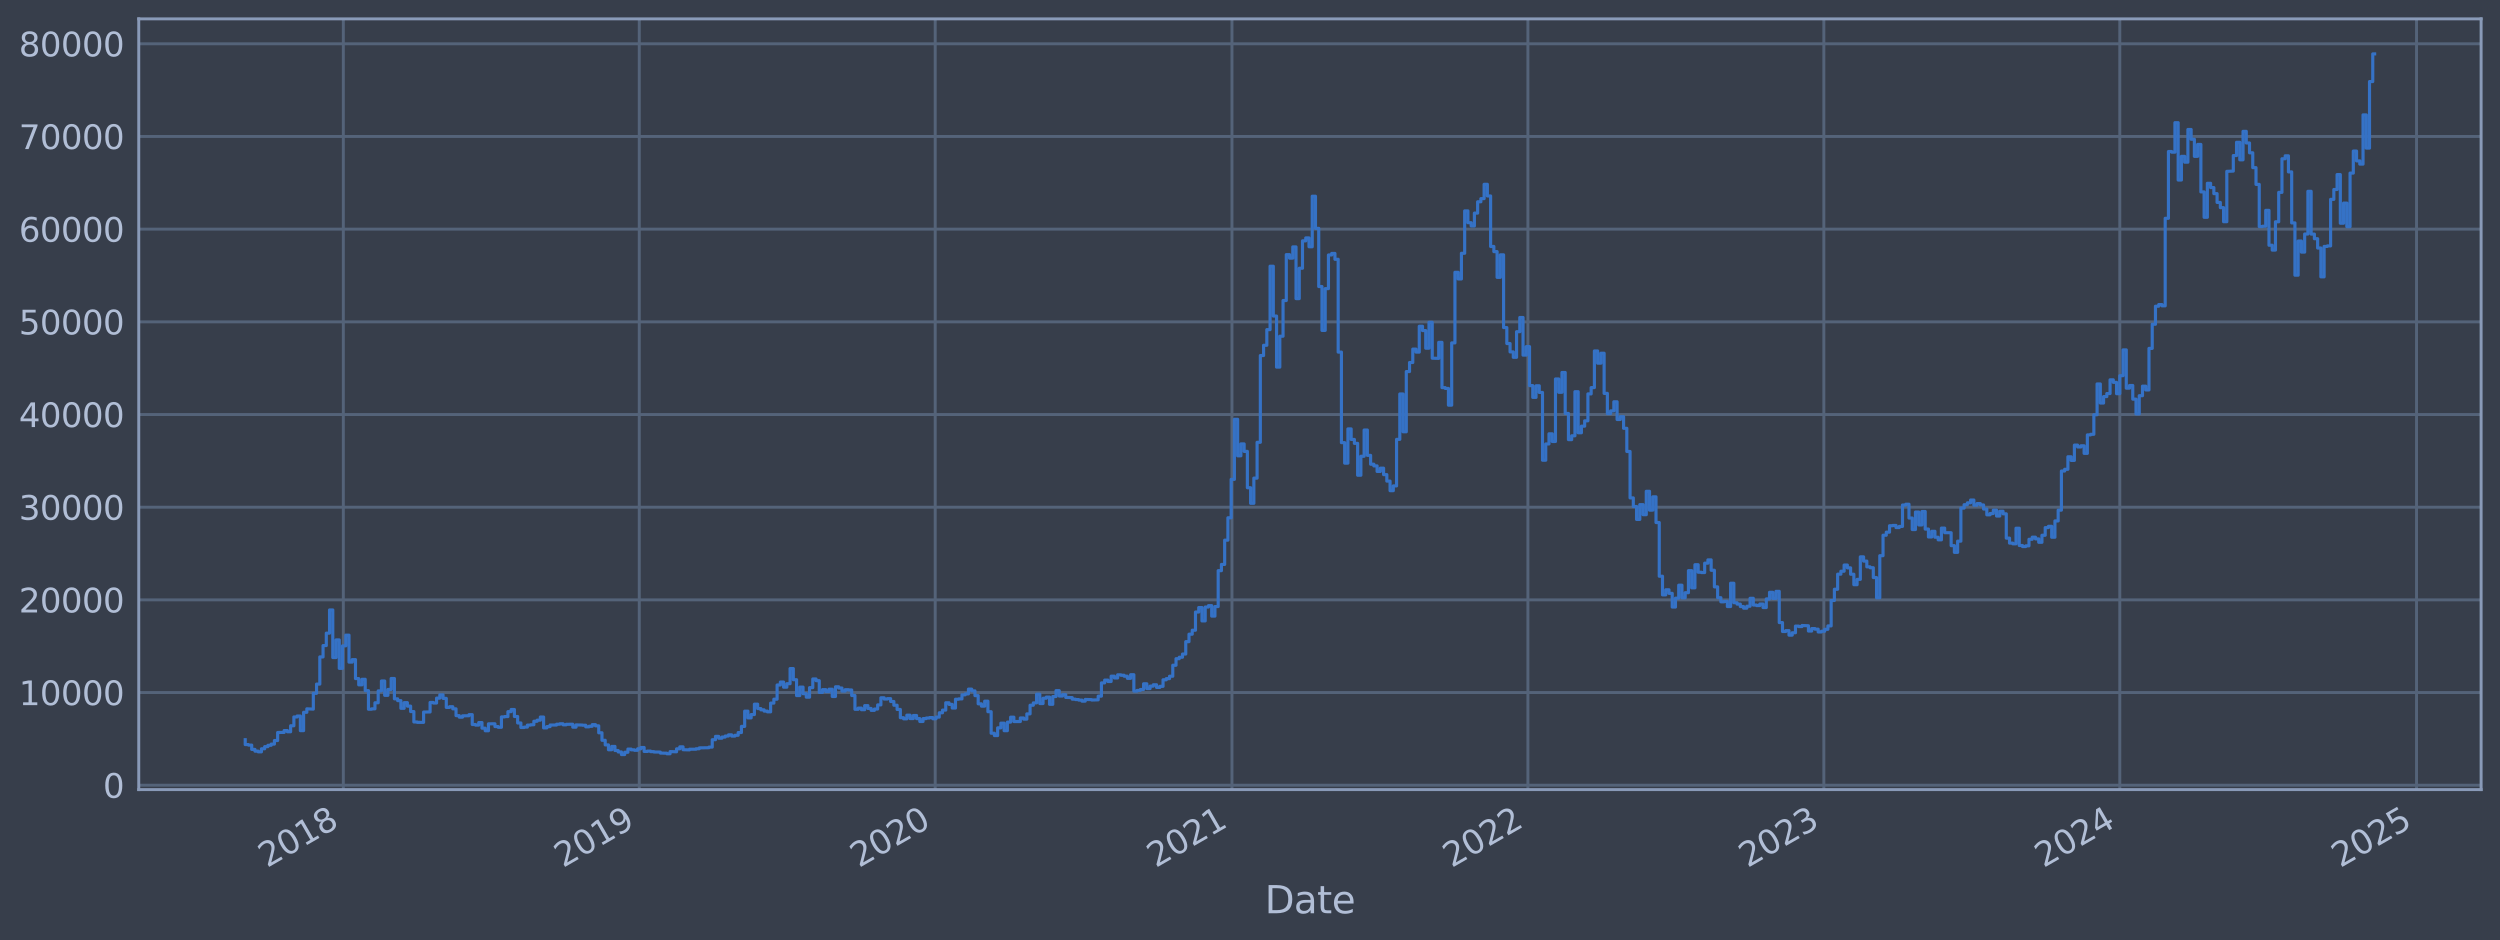 <?xml version="1.0" encoding="utf-8" standalone="no"?>
<!DOCTYPE svg PUBLIC "-//W3C//DTD SVG 1.1//EN"
  "http://www.w3.org/Graphics/SVG/1.1/DTD/svg11.dtd">
<svg xmlns:xlink="http://www.w3.org/1999/xlink" width="952.884pt" height="358.291pt" viewBox="0 0 952.884 358.291" xmlns="http://www.w3.org/2000/svg" version="1.1">
 <defs>
  <style type="text/css">*{stroke-linejoin: round; stroke-linecap: butt}</style>
 </defs>
 <g id="figure_1">
  <g id="patch_1">
   <path d="M 0 358.291 
L 952.884 358.291 
L 952.884 0 
L 0 0 
z
" style="fill: #373e4b"/>
  </g>
  <g id="axes_1">
   <g id="patch_2">
    <path d="M 52.884 300.96 
L 945.684 300.96 
L 945.684 7.2 
L 52.884 7.2 
z
" style="fill: #373e4b"/>
   </g>
   <g id="matplotlib.axis_1">
    <g id="xtick_1">
     <g id="line2d_1">
      <path d="M 130.859 300.96 
L 130.859 7.2 
" clip-path="url(#p61973124b4)" style="fill: none; stroke: #546379; stroke-width: 1.12; stroke-linecap: square"/>
     </g>
     <g id="line2d_2"/>
     <g id="text_1">
      <!-- 2018 -->
      <g style="fill: #b1bed6" transform="translate(101.778 330.885) rotate(-30) scale(0.126 -0.126)">
       <defs>
        <path id="DejaVuSans-32" d="M 1228 531 
L 3431 531 
L 3431 0 
L 469 0 
L 469 531 
Q 828 903 1448 1529 
Q 2069 2156 2228 2338 
Q 2531 2678 2651 2914 
Q 2772 3150 2772 3378 
Q 2772 3750 2511 3984 
Q 2250 4219 1831 4219 
Q 1534 4219 1204 4116 
Q 875 4013 500 3803 
L 500 4441 
Q 881 4594 1212 4672 
Q 1544 4750 1819 4750 
Q 2544 4750 2975 4387 
Q 3406 4025 3406 3419 
Q 3406 3131 3298 2873 
Q 3191 2616 2906 2266 
Q 2828 2175 2409 1742 
Q 1991 1309 1228 531 
z
" transform="scale(0.016)"/>
        <path id="DejaVuSans-30" d="M 2034 4250 
Q 1547 4250 1301 3770 
Q 1056 3291 1056 2328 
Q 1056 1369 1301 889 
Q 1547 409 2034 409 
Q 2525 409 2770 889 
Q 3016 1369 3016 2328 
Q 3016 3291 2770 3770 
Q 2525 4250 2034 4250 
z
M 2034 4750 
Q 2819 4750 3233 4129 
Q 3647 3509 3647 2328 
Q 3647 1150 3233 529 
Q 2819 -91 2034 -91 
Q 1250 -91 836 529 
Q 422 1150 422 2328 
Q 422 3509 836 4129 
Q 1250 4750 2034 4750 
z
" transform="scale(0.016)"/>
        <path id="DejaVuSans-31" d="M 794 531 
L 1825 531 
L 1825 4091 
L 703 3866 
L 703 4441 
L 1819 4666 
L 2450 4666 
L 2450 531 
L 3481 531 
L 3481 0 
L 794 0 
L 794 531 
z
" transform="scale(0.016)"/>
        <path id="DejaVuSans-38" d="M 2034 2216 
Q 1584 2216 1326 1975 
Q 1069 1734 1069 1313 
Q 1069 891 1326 650 
Q 1584 409 2034 409 
Q 2484 409 2743 651 
Q 3003 894 3003 1313 
Q 3003 1734 2745 1975 
Q 2488 2216 2034 2216 
z
M 1403 2484 
Q 997 2584 770 2862 
Q 544 3141 544 3541 
Q 544 4100 942 4425 
Q 1341 4750 2034 4750 
Q 2731 4750 3128 4425 
Q 3525 4100 3525 3541 
Q 3525 3141 3298 2862 
Q 3072 2584 2669 2484 
Q 3125 2378 3379 2068 
Q 3634 1759 3634 1313 
Q 3634 634 3220 271 
Q 2806 -91 2034 -91 
Q 1263 -91 848 271 
Q 434 634 434 1313 
Q 434 1759 690 2068 
Q 947 2378 1403 2484 
z
M 1172 3481 
Q 1172 3119 1398 2916 
Q 1625 2713 2034 2713 
Q 2441 2713 2670 2916 
Q 2900 3119 2900 3481 
Q 2900 3844 2670 4047 
Q 2441 4250 2034 4250 
Q 1625 4250 1398 4047 
Q 1172 3844 1172 3481 
z
" transform="scale(0.016)"/>
       </defs>
       <use xlink:href="#DejaVuSans-32"/>
       <use xlink:href="#DejaVuSans-30" x="63.623"/>
       <use xlink:href="#DejaVuSans-31" x="127.246"/>
       <use xlink:href="#DejaVuSans-38" x="190.869"/>
      </g>
     </g>
    </g>
    <g id="xtick_2">
     <g id="line2d_3">
      <path d="M 243.659 300.96 
L 243.659 7.2 
" clip-path="url(#p61973124b4)" style="fill: none; stroke: #546379; stroke-width: 1.12; stroke-linecap: square"/>
     </g>
     <g id="line2d_4"/>
     <g id="text_2">
      <!-- 2019 -->
      <g style="fill: #b1bed6" transform="translate(214.578 330.885) rotate(-30) scale(0.126 -0.126)">
       <defs>
        <path id="DejaVuSans-39" d="M 703 97 
L 703 672 
Q 941 559 1184 500 
Q 1428 441 1663 441 
Q 2288 441 2617 861 
Q 2947 1281 2994 2138 
Q 2813 1869 2534 1725 
Q 2256 1581 1919 1581 
Q 1219 1581 811 2004 
Q 403 2428 403 3163 
Q 403 3881 828 4315 
Q 1253 4750 1959 4750 
Q 2769 4750 3195 4129 
Q 3622 3509 3622 2328 
Q 3622 1225 3098 567 
Q 2575 -91 1691 -91 
Q 1453 -91 1209 -44 
Q 966 3 703 97 
z
M 1959 2075 
Q 2384 2075 2632 2365 
Q 2881 2656 2881 3163 
Q 2881 3666 2632 3958 
Q 2384 4250 1959 4250 
Q 1534 4250 1286 3958 
Q 1038 3666 1038 3163 
Q 1038 2656 1286 2365 
Q 1534 2075 1959 2075 
z
" transform="scale(0.016)"/>
       </defs>
       <use xlink:href="#DejaVuSans-32"/>
       <use xlink:href="#DejaVuSans-30" x="63.623"/>
       <use xlink:href="#DejaVuSans-31" x="127.246"/>
       <use xlink:href="#DejaVuSans-39" x="190.869"/>
      </g>
     </g>
    </g>
    <g id="xtick_3">
     <g id="line2d_5">
      <path d="M 356.458 300.96 
L 356.458 7.2 
" clip-path="url(#p61973124b4)" style="fill: none; stroke: #546379; stroke-width: 1.12; stroke-linecap: square"/>
     </g>
     <g id="line2d_6"/>
     <g id="text_3">
      <!-- 2020 -->
      <g style="fill: #b1bed6" transform="translate(327.377 330.885) rotate(-30) scale(0.126 -0.126)">
       <use xlink:href="#DejaVuSans-32"/>
       <use xlink:href="#DejaVuSans-30" x="63.623"/>
       <use xlink:href="#DejaVuSans-32" x="127.246"/>
       <use xlink:href="#DejaVuSans-30" x="190.869"/>
      </g>
     </g>
    </g>
    <g id="xtick_4">
     <g id="line2d_7">
      <path d="M 469.567 300.96 
L 469.567 7.2 
" clip-path="url(#p61973124b4)" style="fill: none; stroke: #546379; stroke-width: 1.12; stroke-linecap: square"/>
     </g>
     <g id="line2d_8"/>
     <g id="text_4">
      <!-- 2021 -->
      <g style="fill: #b1bed6" transform="translate(440.486 330.885) rotate(-30) scale(0.126 -0.126)">
       <use xlink:href="#DejaVuSans-32"/>
       <use xlink:href="#DejaVuSans-30" x="63.623"/>
       <use xlink:href="#DejaVuSans-32" x="127.246"/>
       <use xlink:href="#DejaVuSans-31" x="190.869"/>
      </g>
     </g>
    </g>
    <g id="xtick_5">
     <g id="line2d_9">
      <path d="M 582.366 300.96 
L 582.366 7.2 
" clip-path="url(#p61973124b4)" style="fill: none; stroke: #546379; stroke-width: 1.12; stroke-linecap: square"/>
     </g>
     <g id="line2d_10"/>
     <g id="text_5">
      <!-- 2022 -->
      <g style="fill: #b1bed6" transform="translate(553.285 330.885) rotate(-30) scale(0.126 -0.126)">
       <use xlink:href="#DejaVuSans-32"/>
       <use xlink:href="#DejaVuSans-30" x="63.623"/>
       <use xlink:href="#DejaVuSans-32" x="127.246"/>
       <use xlink:href="#DejaVuSans-32" x="190.869"/>
      </g>
     </g>
    </g>
    <g id="xtick_6">
     <g id="line2d_11">
      <path d="M 695.166 300.96 
L 695.166 7.2 
" clip-path="url(#p61973124b4)" style="fill: none; stroke: #546379; stroke-width: 1.12; stroke-linecap: square"/>
     </g>
     <g id="line2d_12"/>
     <g id="text_6">
      <!-- 2023 -->
      <g style="fill: #b1bed6" transform="translate(666.085 330.885) rotate(-30) scale(0.126 -0.126)">
       <defs>
        <path id="DejaVuSans-33" d="M 2597 2516 
Q 3050 2419 3304 2112 
Q 3559 1806 3559 1356 
Q 3559 666 3084 287 
Q 2609 -91 1734 -91 
Q 1441 -91 1130 -33 
Q 819 25 488 141 
L 488 750 
Q 750 597 1062 519 
Q 1375 441 1716 441 
Q 2309 441 2620 675 
Q 2931 909 2931 1356 
Q 2931 1769 2642 2001 
Q 2353 2234 1838 2234 
L 1294 2234 
L 1294 2753 
L 1863 2753 
Q 2328 2753 2575 2939 
Q 2822 3125 2822 3475 
Q 2822 3834 2567 4026 
Q 2313 4219 1838 4219 
Q 1578 4219 1281 4162 
Q 984 4106 628 3988 
L 628 4550 
Q 988 4650 1302 4700 
Q 1616 4750 1894 4750 
Q 2613 4750 3031 4423 
Q 3450 4097 3450 3541 
Q 3450 3153 3228 2886 
Q 3006 2619 2597 2516 
z
" transform="scale(0.016)"/>
       </defs>
       <use xlink:href="#DejaVuSans-32"/>
       <use xlink:href="#DejaVuSans-30" x="63.623"/>
       <use xlink:href="#DejaVuSans-32" x="127.246"/>
       <use xlink:href="#DejaVuSans-33" x="190.869"/>
      </g>
     </g>
    </g>
    <g id="xtick_7">
     <g id="line2d_13">
      <path d="M 807.965 300.96 
L 807.965 7.2 
" clip-path="url(#p61973124b4)" style="fill: none; stroke: #546379; stroke-width: 1.12; stroke-linecap: square"/>
     </g>
     <g id="line2d_14"/>
     <g id="text_7">
      <!-- 2024 -->
      <g style="fill: #b1bed6" transform="translate(778.884 330.885) rotate(-30) scale(0.126 -0.126)">
       <defs>
        <path id="DejaVuSans-34" d="M 2419 4116 
L 825 1625 
L 2419 1625 
L 2419 4116 
z
M 2253 4666 
L 3047 4666 
L 3047 1625 
L 3713 1625 
L 3713 1100 
L 3047 1100 
L 3047 0 
L 2419 0 
L 2419 1100 
L 313 1100 
L 313 1709 
L 2253 4666 
z
" transform="scale(0.016)"/>
       </defs>
       <use xlink:href="#DejaVuSans-32"/>
       <use xlink:href="#DejaVuSans-30" x="63.623"/>
       <use xlink:href="#DejaVuSans-32" x="127.246"/>
       <use xlink:href="#DejaVuSans-34" x="190.869"/>
      </g>
     </g>
    </g>
    <g id="xtick_8">
     <g id="line2d_15">
      <path d="M 921.074 300.96 
L 921.074 7.2 
" clip-path="url(#p61973124b4)" style="fill: none; stroke: #546379; stroke-width: 1.12; stroke-linecap: square"/>
     </g>
     <g id="line2d_16"/>
     <g id="text_8">
      <!-- 2025 -->
      <g style="fill: #b1bed6" transform="translate(891.993 330.885) rotate(-30) scale(0.126 -0.126)">
       <defs>
        <path id="DejaVuSans-35" d="M 691 4666 
L 3169 4666 
L 3169 4134 
L 1269 4134 
L 1269 2991 
Q 1406 3038 1543 3061 
Q 1681 3084 1819 3084 
Q 2600 3084 3056 2656 
Q 3513 2228 3513 1497 
Q 3513 744 3044 326 
Q 2575 -91 1722 -91 
Q 1428 -91 1123 -41 
Q 819 9 494 109 
L 494 744 
Q 775 591 1075 516 
Q 1375 441 1709 441 
Q 2250 441 2565 725 
Q 2881 1009 2881 1497 
Q 2881 1984 2565 2268 
Q 2250 2553 1709 2553 
Q 1456 2553 1204 2497 
Q 953 2441 691 2322 
L 691 4666 
z
" transform="scale(0.016)"/>
       </defs>
       <use xlink:href="#DejaVuSans-32"/>
       <use xlink:href="#DejaVuSans-30" x="63.623"/>
       <use xlink:href="#DejaVuSans-32" x="127.246"/>
       <use xlink:href="#DejaVuSans-35" x="190.869"/>
      </g>
     </g>
    </g>
    <g id="text_9">
     <!-- Date -->
     <g style="fill: #b1bed6" transform="translate(482.075 348.096) scale(0.144 -0.144)">
      <defs>
       <path id="DejaVuSans-44" d="M 1259 4147 
L 1259 519 
L 2022 519 
Q 2988 519 3436 956 
Q 3884 1394 3884 2338 
Q 3884 3275 3436 3711 
Q 2988 4147 2022 4147 
L 1259 4147 
z
M 628 4666 
L 1925 4666 
Q 3281 4666 3915 4102 
Q 4550 3538 4550 2338 
Q 4550 1131 3912 565 
Q 3275 0 1925 0 
L 628 0 
L 628 4666 
z
" transform="scale(0.016)"/>
       <path id="DejaVuSans-61" d="M 2194 1759 
Q 1497 1759 1228 1600 
Q 959 1441 959 1056 
Q 959 750 1161 570 
Q 1363 391 1709 391 
Q 2188 391 2477 730 
Q 2766 1069 2766 1631 
L 2766 1759 
L 2194 1759 
z
M 3341 1997 
L 3341 0 
L 2766 0 
L 2766 531 
Q 2569 213 2275 61 
Q 1981 -91 1556 -91 
Q 1019 -91 701 211 
Q 384 513 384 1019 
Q 384 1609 779 1909 
Q 1175 2209 1959 2209 
L 2766 2209 
L 2766 2266 
Q 2766 2663 2505 2880 
Q 2244 3097 1772 3097 
Q 1472 3097 1187 3025 
Q 903 2953 641 2809 
L 641 3341 
Q 956 3463 1253 3523 
Q 1550 3584 1831 3584 
Q 2591 3584 2966 3190 
Q 3341 2797 3341 1997 
z
" transform="scale(0.016)"/>
       <path id="DejaVuSans-74" d="M 1172 4494 
L 1172 3500 
L 2356 3500 
L 2356 3053 
L 1172 3053 
L 1172 1153 
Q 1172 725 1289 603 
Q 1406 481 1766 481 
L 2356 481 
L 2356 0 
L 1766 0 
Q 1100 0 847 248 
Q 594 497 594 1153 
L 594 3053 
L 172 3053 
L 172 3500 
L 594 3500 
L 594 4494 
L 1172 4494 
z
" transform="scale(0.016)"/>
       <path id="DejaVuSans-65" d="M 3597 1894 
L 3597 1613 
L 953 1613 
Q 991 1019 1311 708 
Q 1631 397 2203 397 
Q 2534 397 2845 478 
Q 3156 559 3463 722 
L 3463 178 
Q 3153 47 2828 -22 
Q 2503 -91 2169 -91 
Q 1331 -91 842 396 
Q 353 884 353 1716 
Q 353 2575 817 3079 
Q 1281 3584 2069 3584 
Q 2775 3584 3186 3129 
Q 3597 2675 3597 1894 
z
M 3022 2063 
Q 3016 2534 2758 2815 
Q 2500 3097 2075 3097 
Q 1594 3097 1305 2825 
Q 1016 2553 972 2059 
L 3022 2063 
z
" transform="scale(0.016)"/>
      </defs>
      <use xlink:href="#DejaVuSans-44"/>
      <use xlink:href="#DejaVuSans-61" x="77.002"/>
      <use xlink:href="#DejaVuSans-74" x="138.281"/>
      <use xlink:href="#DejaVuSans-65" x="177.49"/>
     </g>
    </g>
   </g>
   <g id="matplotlib.axis_2">
    <g id="ytick_1">
     <g id="line2d_17">
      <path d="M 52.884 299.293 
L 945.684 299.293 
" clip-path="url(#p61973124b4)" style="fill: none; stroke: #546379; stroke-width: 1.12; stroke-linecap: square"/>
     </g>
     <g id="line2d_18"/>
     <g id="text_10">
      <!-- 0 -->
      <g style="fill: #b1bed6" transform="translate(39.267 304.08) scale(0.126 -0.126)">
       <use xlink:href="#DejaVuSans-30"/>
      </g>
     </g>
    </g>
    <g id="ytick_2">
     <g id="line2d_19">
      <path d="M 52.884 263.969 
L 945.684 263.969 
" clip-path="url(#p61973124b4)" style="fill: none; stroke: #546379; stroke-width: 1.12; stroke-linecap: square"/>
     </g>
     <g id="line2d_20"/>
     <g id="text_11">
      <!-- 10000 -->
      <g style="fill: #b1bed6" transform="translate(7.2 268.756) scale(0.126 -0.126)">
       <use xlink:href="#DejaVuSans-31"/>
       <use xlink:href="#DejaVuSans-30" x="63.623"/>
       <use xlink:href="#DejaVuSans-30" x="127.246"/>
       <use xlink:href="#DejaVuSans-30" x="190.869"/>
       <use xlink:href="#DejaVuSans-30" x="254.492"/>
      </g>
     </g>
    </g>
    <g id="ytick_3">
     <g id="line2d_21">
      <path d="M 52.884 228.644 
L 945.684 228.644 
" clip-path="url(#p61973124b4)" style="fill: none; stroke: #546379; stroke-width: 1.12; stroke-linecap: square"/>
     </g>
     <g id="line2d_22"/>
     <g id="text_12">
      <!-- 20000 -->
      <g style="fill: #b1bed6" transform="translate(7.2 233.431) scale(0.126 -0.126)">
       <use xlink:href="#DejaVuSans-32"/>
       <use xlink:href="#DejaVuSans-30" x="63.623"/>
       <use xlink:href="#DejaVuSans-30" x="127.246"/>
       <use xlink:href="#DejaVuSans-30" x="190.869"/>
       <use xlink:href="#DejaVuSans-30" x="254.492"/>
      </g>
     </g>
    </g>
    <g id="ytick_4">
     <g id="line2d_23">
      <path d="M 52.884 193.32 
L 945.684 193.32 
" clip-path="url(#p61973124b4)" style="fill: none; stroke: #546379; stroke-width: 1.12; stroke-linecap: square"/>
     </g>
     <g id="line2d_24"/>
     <g id="text_13">
      <!-- 30000 -->
      <g style="fill: #b1bed6" transform="translate(7.2 198.107) scale(0.126 -0.126)">
       <use xlink:href="#DejaVuSans-33"/>
       <use xlink:href="#DejaVuSans-30" x="63.623"/>
       <use xlink:href="#DejaVuSans-30" x="127.246"/>
       <use xlink:href="#DejaVuSans-30" x="190.869"/>
       <use xlink:href="#DejaVuSans-30" x="254.492"/>
      </g>
     </g>
    </g>
    <g id="ytick_5">
     <g id="line2d_25">
      <path d="M 52.884 157.995 
L 945.684 157.995 
" clip-path="url(#p61973124b4)" style="fill: none; stroke: #546379; stroke-width: 1.12; stroke-linecap: square"/>
     </g>
     <g id="line2d_26"/>
     <g id="text_14">
      <!-- 40000 -->
      <g style="fill: #b1bed6" transform="translate(7.2 162.782) scale(0.126 -0.126)">
       <use xlink:href="#DejaVuSans-34"/>
       <use xlink:href="#DejaVuSans-30" x="63.623"/>
       <use xlink:href="#DejaVuSans-30" x="127.246"/>
       <use xlink:href="#DejaVuSans-30" x="190.869"/>
       <use xlink:href="#DejaVuSans-30" x="254.492"/>
      </g>
     </g>
    </g>
    <g id="ytick_6">
     <g id="line2d_27">
      <path d="M 52.884 122.671 
L 945.684 122.671 
" clip-path="url(#p61973124b4)" style="fill: none; stroke: #546379; stroke-width: 1.12; stroke-linecap: square"/>
     </g>
     <g id="line2d_28"/>
     <g id="text_15">
      <!-- 50000 -->
      <g style="fill: #b1bed6" transform="translate(7.2 127.458) scale(0.126 -0.126)">
       <use xlink:href="#DejaVuSans-35"/>
       <use xlink:href="#DejaVuSans-30" x="63.623"/>
       <use xlink:href="#DejaVuSans-30" x="127.246"/>
       <use xlink:href="#DejaVuSans-30" x="190.869"/>
       <use xlink:href="#DejaVuSans-30" x="254.492"/>
      </g>
     </g>
    </g>
    <g id="ytick_7">
     <g id="line2d_29">
      <path d="M 52.884 87.346 
L 945.684 87.346 
" clip-path="url(#p61973124b4)" style="fill: none; stroke: #546379; stroke-width: 1.12; stroke-linecap: square"/>
     </g>
     <g id="line2d_30"/>
     <g id="text_16">
      <!-- 60000 -->
      <g style="fill: #b1bed6" transform="translate(7.2 92.133) scale(0.126 -0.126)">
       <defs>
        <path id="DejaVuSans-36" d="M 2113 2584 
Q 1688 2584 1439 2293 
Q 1191 2003 1191 1497 
Q 1191 994 1439 701 
Q 1688 409 2113 409 
Q 2538 409 2786 701 
Q 3034 994 3034 1497 
Q 3034 2003 2786 2293 
Q 2538 2584 2113 2584 
z
M 3366 4563 
L 3366 3988 
Q 3128 4100 2886 4159 
Q 2644 4219 2406 4219 
Q 1781 4219 1451 3797 
Q 1122 3375 1075 2522 
Q 1259 2794 1537 2939 
Q 1816 3084 2150 3084 
Q 2853 3084 3261 2657 
Q 3669 2231 3669 1497 
Q 3669 778 3244 343 
Q 2819 -91 2113 -91 
Q 1303 -91 875 529 
Q 447 1150 447 2328 
Q 447 3434 972 4092 
Q 1497 4750 2381 4750 
Q 2619 4750 2861 4703 
Q 3103 4656 3366 4563 
z
" transform="scale(0.016)"/>
       </defs>
       <use xlink:href="#DejaVuSans-36"/>
       <use xlink:href="#DejaVuSans-30" x="63.623"/>
       <use xlink:href="#DejaVuSans-30" x="127.246"/>
       <use xlink:href="#DejaVuSans-30" x="190.869"/>
       <use xlink:href="#DejaVuSans-30" x="254.492"/>
      </g>
     </g>
    </g>
    <g id="ytick_8">
     <g id="line2d_31">
      <path d="M 52.884 52.022 
L 945.684 52.022 
" clip-path="url(#p61973124b4)" style="fill: none; stroke: #546379; stroke-width: 1.12; stroke-linecap: square"/>
     </g>
     <g id="line2d_32"/>
     <g id="text_17">
      <!-- 70000 -->
      <g style="fill: #b1bed6" transform="translate(7.2 56.809) scale(0.126 -0.126)">
       <defs>
        <path id="DejaVuSans-37" d="M 525 4666 
L 3525 4666 
L 3525 4397 
L 1831 0 
L 1172 0 
L 2766 4134 
L 525 4134 
L 525 4666 
z
" transform="scale(0.016)"/>
       </defs>
       <use xlink:href="#DejaVuSans-37"/>
       <use xlink:href="#DejaVuSans-30" x="63.623"/>
       <use xlink:href="#DejaVuSans-30" x="127.246"/>
       <use xlink:href="#DejaVuSans-30" x="190.869"/>
       <use xlink:href="#DejaVuSans-30" x="254.492"/>
      </g>
     </g>
    </g>
    <g id="ytick_9">
     <g id="line2d_33">
      <path d="M 52.884 16.697 
L 945.684 16.697 
" clip-path="url(#p61973124b4)" style="fill: none; stroke: #546379; stroke-width: 1.12; stroke-linecap: square"/>
     </g>
     <g id="line2d_34"/>
     <g id="text_18">
      <!-- 80000 -->
      <g style="fill: #b1bed6" transform="translate(7.2 21.484) scale(0.126 -0.126)">
       <use xlink:href="#DejaVuSans-38"/>
       <use xlink:href="#DejaVuSans-30" x="63.623"/>
       <use xlink:href="#DejaVuSans-30" x="127.246"/>
       <use xlink:href="#DejaVuSans-30" x="190.869"/>
       <use xlink:href="#DejaVuSans-30" x="254.492"/>
      </g>
     </g>
    </g>
   </g>
   <g id="line2d_35">
    <path d="M 93.466 281.954 
L 93.466 283.803 
L 94.702 283.803 
L 94.702 283.994 
L 95.938 283.994 
L 95.938 285.639 
L 97.174 285.639 
L 97.174 286.299 
L 98.41 286.299 
L 98.41 286.573 
L 99.646 286.573 
L 99.646 285.403 
L 100.883 285.403 
L 100.883 284.583 
L 102.119 284.583 
L 102.119 284.074 
L 103.355 284.074 
L 103.355 283.611 
L 104.591 283.611 
L 104.591 282.259 
L 105.827 282.259 
L 105.827 279.187 
L 108.299 279.168 
L 108.299 278.449 
L 109.536 278.449 
L 109.536 278.911 
L 110.772 278.911 
L 110.772 276.629 
L 112.008 276.629 
L 112.008 273.273 
L 113.244 273.273 
L 113.244 272.911 
L 114.48 272.911 
L 114.48 278.487 
L 115.716 278.487 
L 115.716 271.497 
L 116.953 271.497 
L 116.953 270.176 
L 119.425 270.282 
L 119.425 264.255 
L 120.661 264.255 
L 120.661 260.744 
L 121.897 260.744 
L 121.897 250.39 
L 123.133 250.39 
L 123.133 246.063 
L 124.37 246.063 
L 124.37 241.332 
L 125.606 241.332 
L 125.606 232.488 
L 126.842 232.488 
L 126.842 250.628 
L 128.078 250.628 
L 128.078 243.911 
L 129.314 243.911 
L 129.314 254.74 
L 130.55 254.74 
L 130.55 246.168 
L 131.786 246.168 
L 131.786 242.092 
L 133.023 242.092 
L 133.023 252.362 
L 134.259 252.362 
L 134.259 251.414 
L 135.495 251.414 
L 135.495 258.647 
L 136.731 258.647 
L 136.731 261.031 
L 137.967 261.031 
L 137.967 258.912 
L 139.203 258.912 
L 139.203 263.248 
L 140.44 263.248 
L 140.44 270.32 
L 141.676 270.32 
L 141.676 270.168 
L 142.912 270.168 
L 142.912 267.869 
L 144.148 267.869 
L 144.148 263.338 
L 145.384 263.338 
L 145.384 259.567 
L 146.62 259.567 
L 146.62 265.029 
L 147.857 265.029 
L 147.857 262.795 
L 149.093 262.795 
L 149.093 258.61 
L 150.329 258.61 
L 150.329 266.355 
L 151.565 266.355 
L 151.565 267.042 
L 152.801 267.042 
L 152.801 269.981 
L 154.037 269.981 
L 154.037 267.819 
L 155.273 267.819 
L 155.273 269.148 
L 156.51 269.148 
L 156.51 271.208 
L 157.746 271.208 
L 157.746 275.175 
L 158.982 275.175 
L 158.982 275.319 
L 161.454 275.327 
L 161.454 271.403 
L 163.927 271.361 
L 163.927 267.746 
L 165.163 267.746 
L 165.163 267.96 
L 166.399 267.96 
L 166.399 266.094 
L 167.635 266.094 
L 167.635 264.84 
L 168.871 264.84 
L 168.871 266.197 
L 170.107 266.197 
L 170.107 269.632 
L 171.344 269.632 
L 171.344 269.369 
L 172.58 269.369 
L 172.58 270.178 
L 173.816 270.178 
L 173.816 272.758 
L 175.052 272.758 
L 175.052 273.349 
L 176.288 273.349 
L 176.288 272.836 
L 178.76 272.816 
L 178.76 272.392 
L 179.997 272.392 
L 179.997 276.145 
L 181.233 276.145 
L 181.233 276.372 
L 182.469 276.372 
L 182.469 275.411 
L 183.705 275.411 
L 183.705 277.544 
L 184.941 277.544 
L 184.941 278.529 
L 186.177 278.529 
L 186.177 275.885 
L 188.65 275.878 
L 188.65 276.935 
L 189.886 276.935 
L 189.886 277.219 
L 191.122 277.219 
L 191.122 273.255 
L 192.358 273.255 
L 192.358 273.129 
L 193.594 273.129 
L 193.594 271.246 
L 194.831 271.246 
L 194.831 270.428 
L 196.067 270.428 
L 196.067 273.101 
L 197.303 273.101 
L 197.303 275.561 
L 198.539 275.561 
L 198.539 277.293 
L 199.775 277.293 
L 199.775 277.142 
L 201.011 277.142 
L 201.011 276.379 
L 202.248 276.379 
L 202.248 276.24 
L 203.484 276.24 
L 203.484 274.915 
L 204.72 274.915 
L 204.72 274.5 
L 205.956 274.5 
L 205.956 273.297 
L 207.192 273.297 
L 207.192 277.448 
L 208.428 277.448 
L 208.428 276.947 
L 209.664 276.947 
L 209.664 276.341 
L 212.137 276.346 
L 212.137 276.037 
L 213.373 276.037 
L 213.373 275.878 
L 214.609 275.878 
L 214.609 276.257 
L 215.845 276.257 
L 215.845 276.072 
L 218.318 276.046 
L 218.318 277.162 
L 219.554 277.162 
L 219.554 276.298 
L 222.026 276.354 
L 222.026 276.43 
L 223.262 276.43 
L 223.262 277.033 
L 224.498 277.033 
L 224.498 276.822 
L 225.735 276.822 
L 225.735 276.202 
L 226.971 276.202 
L 226.971 276.655 
L 228.207 276.655 
L 228.207 279.304 
L 229.443 279.304 
L 229.443 282.165 
L 230.679 282.165 
L 230.679 283.916 
L 231.915 283.916 
L 231.915 285.769 
L 233.151 285.769 
L 233.151 284.499 
L 234.388 284.499 
L 234.388 286.064 
L 235.624 286.064 
L 235.624 286.617 
L 236.86 286.617 
L 236.86 287.607 
L 238.096 287.607 
L 238.096 286.73 
L 239.332 286.73 
L 239.332 285.517 
L 240.568 285.517 
L 240.568 285.794 
L 241.805 285.794 
L 241.805 285.974 
L 243.041 285.974 
L 243.041 285.406 
L 244.277 285.406 
L 244.277 284.91 
L 245.513 284.91 
L 245.513 286.413 
L 246.749 286.413 
L 246.749 286.285 
L 247.985 286.285 
L 247.985 286.485 
L 249.222 286.485 
L 249.222 286.621 
L 251.694 286.66 
L 251.694 287.035 
L 254.166 287.085 
L 254.166 287.301 
L 255.402 287.301 
L 255.402 286.472 
L 257.875 286.547 
L 257.875 285.423 
L 259.111 285.423 
L 259.111 284.67 
L 260.347 284.67 
L 260.347 285.752 
L 262.819 285.818 
L 262.819 285.563 
L 265.292 285.583 
L 265.292 285.388 
L 266.528 285.388 
L 266.528 285.06 
L 270.236 284.992 
L 270.236 284.76 
L 271.472 284.76 
L 271.472 281.944 
L 272.709 281.944 
L 272.709 280.682 
L 273.945 280.682 
L 273.945 281.373 
L 275.181 281.373 
L 275.181 280.936 
L 276.417 280.936 
L 276.417 280.538 
L 277.653 280.538 
L 277.653 280.097 
L 278.889 280.097 
L 278.889 280.566 
L 280.125 280.566 
L 280.125 280.253 
L 281.362 280.253 
L 281.362 279.213 
L 282.598 279.213 
L 282.598 276.869 
L 283.834 276.869 
L 283.834 271.059 
L 285.07 271.059 
L 285.07 273.63 
L 286.306 273.63 
L 286.306 272.355 
L 287.542 272.355 
L 287.542 268.404 
L 288.779 268.404 
L 288.779 270.071 
L 290.015 270.071 
L 290.015 270.557 
L 291.251 270.557 
L 291.251 271.039 
L 292.487 271.039 
L 292.487 271.325 
L 293.723 271.325 
L 293.723 267.997 
L 294.959 267.997 
L 294.959 266.506 
L 296.196 266.506 
L 296.196 261.091 
L 297.432 261.091 
L 297.432 259.967 
L 298.668 259.967 
L 298.668 261.924 
L 299.904 261.924 
L 299.904 260.594 
L 301.14 260.594 
L 301.14 254.831 
L 302.376 254.831 
L 302.376 259.062 
L 303.612 259.062 
L 303.612 265.119 
L 304.849 265.119 
L 304.849 261.894 
L 306.085 261.894 
L 306.085 264.409 
L 307.321 264.409 
L 307.321 265.73 
L 308.557 265.73 
L 308.557 262.098 
L 309.793 262.098 
L 309.793 258.791 
L 311.029 258.791 
L 311.029 259.439 
L 312.266 259.439 
L 312.266 263.909 
L 313.502 263.909 
L 313.502 262.847 
L 314.738 262.847 
L 314.738 263.573 
L 315.974 263.573 
L 315.974 262.696 
L 317.21 262.696 
L 317.21 265.459 
L 318.446 265.459 
L 318.446 261.774 
L 319.683 261.774 
L 319.683 262.247 
L 320.919 262.247 
L 320.919 263.406 
L 322.155 263.406 
L 322.155 262.872 
L 323.391 262.872 
L 323.391 262.994 
L 324.627 262.994 
L 324.627 265.087 
L 325.863 265.087 
L 325.863 270.348 
L 327.1 270.348 
L 327.1 269.893 
L 328.336 269.893 
L 328.336 270.512 
L 329.572 270.512 
L 329.572 268.957 
L 330.808 268.957 
L 330.808 270.031 
L 332.044 270.031 
L 332.044 270.762 
L 333.28 270.762 
L 333.28 270.247 
L 334.516 270.247 
L 334.516 268.678 
L 335.753 268.678 
L 335.753 265.97 
L 336.989 265.97 
L 336.989 266.437 
L 338.225 266.437 
L 338.225 266.288 
L 339.461 266.288 
L 339.461 267.37 
L 340.697 267.37 
L 340.697 268.8 
L 341.933 268.8 
L 341.933 270.412 
L 343.17 270.412 
L 343.17 273.554 
L 344.406 273.554 
L 344.406 273.988 
L 345.642 273.988 
L 345.642 272.596 
L 346.878 272.596 
L 346.878 273.885 
L 348.114 273.885 
L 348.114 272.721 
L 349.35 272.721 
L 349.35 273.898 
L 350.587 273.898 
L 350.587 274.991 
L 351.823 274.991 
L 351.823 273.894 
L 353.059 273.894 
L 353.059 273.68 
L 354.295 273.68 
L 354.295 273.502 
L 355.531 273.502 
L 355.531 273.945 
L 356.767 273.945 
L 356.767 273.324 
L 358.003 273.324 
L 358.003 271.677 
L 359.24 271.677 
L 359.24 270.662 
L 360.476 270.662 
L 360.476 267.853 
L 361.712 267.853 
L 361.712 268.482 
L 362.948 268.482 
L 362.948 269.877 
L 364.184 269.877 
L 364.184 266.513 
L 365.42 266.513 
L 365.42 266.39 
L 366.657 266.39 
L 366.657 264.832 
L 367.893 264.832 
L 367.893 264.481 
L 369.129 264.481 
L 369.129 262.667 
L 370.365 262.667 
L 370.365 263.33 
L 371.601 263.33 
L 371.601 265.136 
L 372.837 265.136 
L 372.837 268.259 
L 374.074 268.259 
L 374.074 269.146 
L 375.31 269.146 
L 375.31 267.263 
L 376.546 267.263 
L 376.546 271.274 
L 377.782 271.274 
L 377.782 279.479 
L 379.018 279.479 
L 379.018 280.368 
L 380.254 280.368 
L 380.254 277.428 
L 381.49 277.428 
L 381.49 275.631 
L 382.727 275.631 
L 382.727 278.503 
L 383.963 278.503 
L 383.963 275.24 
L 385.199 275.24 
L 385.199 273.354 
L 386.435 273.354 
L 386.435 275.014 
L 388.907 275.018 
L 388.907 273.65 
L 390.144 273.65 
L 390.144 274.103 
L 391.38 274.103 
L 391.38 272.096 
L 392.616 272.096 
L 392.616 268.812 
L 393.852 268.812 
L 393.852 267.904 
L 395.088 267.904 
L 395.088 264.598 
L 396.324 264.598 
L 396.324 268.156 
L 397.561 268.156 
L 397.561 266.139 
L 398.797 266.139 
L 398.797 265.697 
L 400.033 265.697 
L 400.033 268.452 
L 401.269 268.452 
L 401.269 265.49 
L 402.505 265.49 
L 402.505 263.247 
L 403.741 263.247 
L 403.741 265.298 
L 404.977 265.298 
L 404.977 264.763 
L 406.214 264.763 
L 406.214 265.828 
L 408.686 265.894 
L 408.686 266.495 
L 409.922 266.495 
L 409.922 266.65 
L 411.158 266.65 
L 411.158 266.846 
L 412.394 266.846 
L 412.394 267.245 
L 413.631 267.245 
L 413.631 266.596 
L 416.103 266.667 
L 416.103 266.817 
L 418.575 266.743 
L 418.575 265.335 
L 419.811 265.335 
L 419.811 260.286 
L 421.048 260.286 
L 421.048 259.221 
L 422.284 259.221 
L 422.284 259.75 
L 423.52 259.75 
L 423.52 257.725 
L 424.756 257.725 
L 424.756 258.412 
L 425.992 258.412 
L 425.992 257.207 
L 427.228 257.207 
L 427.228 257.378 
L 428.464 257.378 
L 428.464 257.738 
L 429.701 257.738 
L 429.701 258.547 
L 430.937 258.547 
L 430.937 257.175 
L 432.173 257.175 
L 432.173 263.405 
L 433.409 263.405 
L 433.409 263.164 
L 434.645 263.164 
L 434.645 262.8 
L 435.881 262.8 
L 435.881 260.634 
L 437.118 260.634 
L 437.118 262.448 
L 438.354 262.448 
L 438.354 261.521 
L 439.59 261.521 
L 439.59 260.998 
L 440.826 260.998 
L 440.826 262.019 
L 442.062 262.019 
L 442.062 261.599 
L 443.298 261.599 
L 443.298 259.106 
L 444.535 259.106 
L 444.535 258.657 
L 445.771 258.657 
L 445.771 257.758 
L 447.007 257.758 
L 447.007 253.567 
L 448.243 253.567 
L 448.243 251.07 
L 449.479 251.07 
L 449.479 250.509 
L 450.715 250.509 
L 450.715 249.289 
L 451.952 249.289 
L 451.952 244.573 
L 453.188 244.573 
L 453.188 241.73 
L 454.424 241.73 
L 454.424 240.212 
L 455.66 240.212 
L 455.66 233.281 
L 456.896 233.281 
L 456.896 231.567 
L 458.132 231.567 
L 458.132 236.654 
L 459.368 236.654 
L 459.368 231.375 
L 460.605 231.375 
L 460.605 230.842 
L 461.841 230.842 
L 461.841 234.834 
L 463.077 234.834 
L 463.077 231.199 
L 464.313 231.199 
L 464.313 217.514 
L 465.549 217.514 
L 465.549 215.132 
L 466.785 215.132 
L 466.785 205.884 
L 468.022 205.884 
L 468.022 197.359 
L 469.258 197.359 
L 469.258 182.719 
L 470.494 182.719 
L 470.494 159.811 
L 471.73 159.811 
L 471.73 173.732 
L 472.966 173.732 
L 472.966 169.198 
L 474.202 169.198 
L 474.202 172.054 
L 475.439 172.054 
L 475.439 185.902 
L 476.675 185.902 
L 476.675 191.839 
L 477.911 191.839 
L 477.911 182.24 
L 479.147 182.24 
L 479.147 168.585 
L 480.383 168.585 
L 480.383 135.514 
L 481.619 135.514 
L 481.619 131.603 
L 482.855 131.603 
L 482.855 125.638 
L 484.092 125.638 
L 484.092 101.472 
L 485.328 101.472 
L 485.328 120.463 
L 486.564 120.463 
L 486.564 139.93 
L 487.8 139.93 
L 487.8 128.15 
L 489.036 128.15 
L 489.036 114.548 
L 490.272 114.548 
L 490.272 97.049 
L 491.509 97.049 
L 491.509 98.394 
L 492.745 98.394 
L 492.745 94.108 
L 493.981 94.108 
L 493.981 113.81 
L 495.217 113.81 
L 495.217 102.24 
L 496.453 102.24 
L 496.453 91.808 
L 497.689 91.808 
L 497.689 90.688 
L 498.926 90.688 
L 498.926 94.049 
L 500.162 94.049 
L 500.162 74.79 
L 501.398 74.79 
L 501.398 87.039 
L 502.634 87.039 
L 502.634 109.216 
L 503.87 109.216 
L 503.87 125.936 
L 505.106 125.936 
L 505.106 110.01 
L 506.342 110.01 
L 506.342 97.19 
L 507.579 97.19 
L 507.579 96.6 
L 508.815 96.6 
L 508.815 98.827 
L 510.051 98.827 
L 510.051 134.199 
L 511.287 134.199 
L 511.287 168.719 
L 512.523 168.719 
L 512.523 176.524 
L 513.759 176.524 
L 513.759 163.487 
L 514.996 163.487 
L 514.996 167.495 
L 516.232 167.495 
L 516.232 168.997 
L 517.468 168.997 
L 517.468 181.132 
L 518.704 181.132 
L 518.704 173.909 
L 519.94 173.909 
L 519.94 163.912 
L 521.176 163.912 
L 521.176 173.565 
L 522.413 173.565 
L 522.413 176.931 
L 523.649 176.931 
L 523.649 177.577 
L 524.885 177.577 
L 524.885 179.695 
L 526.121 179.695 
L 526.121 178.444 
L 527.357 178.444 
L 527.357 180.901 
L 528.593 180.901 
L 528.593 183.377 
L 529.829 183.377 
L 529.829 187.02 
L 531.066 187.02 
L 531.066 185.202 
L 532.302 185.202 
L 532.302 167.469 
L 533.538 167.469 
L 533.538 150.174 
L 534.774 150.174 
L 534.774 164.573 
L 536.01 164.573 
L 536.01 141.625 
L 537.246 141.625 
L 537.246 138.173 
L 538.483 138.173 
L 538.483 133.069 
L 539.719 133.069 
L 539.719 134.205 
L 540.955 134.205 
L 540.955 124.354 
L 542.191 124.354 
L 542.191 126.002 
L 543.427 126.002 
L 543.427 132.717 
L 544.663 132.717 
L 544.663 122.857 
L 545.9 122.857 
L 545.9 136.524 
L 548.372 136.592 
L 548.372 130.494 
L 549.608 130.494 
L 549.608 147.746 
L 550.844 147.746 
L 550.844 148.049 
L 552.08 148.049 
L 552.08 154.423 
L 553.316 154.423 
L 553.316 130.7 
L 554.553 130.7 
L 554.553 103.794 
L 555.789 103.794 
L 555.789 106.33 
L 557.025 106.33 
L 557.025 96.539 
L 558.261 96.539 
L 558.261 80.382 
L 559.497 80.382 
L 559.497 84.884 
L 560.733 84.884 
L 560.733 86.127 
L 561.97 86.127 
L 561.97 81.23 
L 563.206 81.23 
L 563.206 76.908 
L 564.442 76.908 
L 564.442 75.713 
L 565.678 75.713 
L 565.678 70.253 
L 566.914 70.253 
L 566.914 74.685 
L 568.15 74.685 
L 568.15 93.941 
L 569.387 93.941 
L 569.387 95.901 
L 570.623 95.901 
L 570.623 105.711 
L 571.859 105.711 
L 571.859 97.132 
L 573.095 97.132 
L 573.095 124.859 
L 574.331 124.859 
L 574.331 130.938 
L 575.567 130.938 
L 575.567 134.126 
L 576.804 134.126 
L 576.804 136.188 
L 578.04 136.188 
L 578.04 126.434 
L 579.276 126.434 
L 579.276 121.007 
L 580.512 121.007 
L 580.512 135.356 
L 581.748 135.356 
L 581.748 132.11 
L 582.984 132.11 
L 582.984 146.972 
L 584.22 146.972 
L 584.22 151.464 
L 585.457 151.464 
L 585.457 147.047 
L 586.693 147.047 
L 586.693 149.583 
L 587.929 149.583 
L 587.929 175.405 
L 589.165 175.405 
L 589.165 169.216 
L 590.401 169.216 
L 590.401 165.347 
L 591.637 165.347 
L 591.637 168.266 
L 592.874 168.266 
L 592.874 144.452 
L 594.11 144.452 
L 594.11 149.513 
L 595.346 149.513 
L 595.346 141.971 
L 596.582 141.971 
L 596.582 157.589 
L 597.818 157.589 
L 597.818 167.563 
L 599.054 167.563 
L 599.054 166.104 
L 600.291 166.104 
L 600.291 149.29 
L 601.527 149.29 
L 601.527 164.945 
L 602.763 164.945 
L 602.763 162.442 
L 603.999 162.442 
L 603.999 160.394 
L 605.235 160.394 
L 605.235 150.145 
L 606.471 150.145 
L 606.471 147.733 
L 607.707 147.733 
L 607.707 133.768 
L 608.944 133.768 
L 608.944 138.428 
L 610.18 138.428 
L 610.18 134.641 
L 611.416 134.641 
L 611.416 149.945 
L 612.652 149.945 
L 612.652 157.634 
L 613.888 157.634 
L 613.888 156.622 
L 615.124 156.622 
L 615.124 153.135 
L 616.361 153.135 
L 616.361 159.883 
L 617.597 159.883 
L 617.597 158.807 
L 618.833 158.807 
L 618.833 163.256 
L 620.069 163.256 
L 620.069 172.079 
L 621.305 172.079 
L 621.305 189.773 
L 622.541 189.773 
L 622.541 193.056 
L 623.778 193.056 
L 623.778 197.979 
L 625.014 197.979 
L 625.014 192.334 
L 626.25 192.334 
L 626.25 196.167 
L 627.486 196.167 
L 627.486 187.259 
L 628.722 187.259 
L 628.722 194.444 
L 629.958 194.444 
L 629.958 189.371 
L 631.194 189.371 
L 631.194 199.168 
L 632.431 199.168 
L 632.431 219.634 
L 633.667 219.634 
L 633.667 226.735 
L 634.903 226.735 
L 634.903 224.8 
L 636.139 224.8 
L 636.139 226.163 
L 637.375 226.163 
L 637.375 231.376 
L 638.611 231.376 
L 638.611 228.001 
L 639.848 228.001 
L 639.848 223.054 
L 641.084 223.054 
L 641.084 227.854 
L 642.32 227.854 
L 642.32 225.909 
L 643.556 225.909 
L 643.556 217.502 
L 644.792 217.502 
L 644.792 224.049 
L 646.028 224.049 
L 646.028 215.249 
L 647.265 215.249 
L 647.265 218.111 
L 648.501 218.111 
L 648.501 218.233 
L 649.737 218.233 
L 649.737 214.656 
L 650.973 214.656 
L 650.973 213.402 
L 652.209 213.402 
L 652.209 217.361 
L 653.445 217.361 
L 653.445 223.688 
L 654.681 223.688 
L 654.681 227.82 
L 655.918 227.82 
L 655.918 229.375 
L 657.154 229.375 
L 657.154 229.227 
L 658.39 229.227 
L 658.39 231.187 
L 659.626 231.187 
L 659.626 222.305 
L 660.862 222.305 
L 660.862 229.723 
L 662.098 229.723 
L 662.098 230.261 
L 663.335 230.261 
L 663.335 231.185 
L 664.571 231.185 
L 664.571 231.806 
L 665.807 231.806 
L 665.807 231.065 
L 667.043 231.065 
L 667.043 228.051 
L 668.279 228.051 
L 668.279 230.616 
L 669.515 230.616 
L 669.515 230.822 
L 670.752 230.822 
L 670.752 230.237 
L 671.988 230.237 
L 671.988 231.571 
L 673.224 231.571 
L 673.224 228.286 
L 674.46 228.286 
L 674.46 225.761 
L 675.696 225.761 
L 675.696 228.1 
L 676.932 228.1 
L 676.932 225.393 
L 678.168 225.393 
L 678.168 237.298 
L 679.405 237.298 
L 679.405 240.697 
L 680.641 240.697 
L 680.641 240.36 
L 681.877 240.36 
L 681.877 242.086 
L 683.113 242.086 
L 683.113 241.172 
L 684.349 241.172 
L 684.349 238.639 
L 685.585 238.639 
L 685.585 238.826 
L 686.822 238.826 
L 686.822 238.413 
L 689.294 238.511 
L 689.294 240.522 
L 690.53 240.522 
L 690.53 239.578 
L 691.766 239.578 
L 691.766 239.813 
L 693.002 239.813 
L 693.002 240.869 
L 694.239 240.869 
L 694.239 240.606 
L 695.475 240.606 
L 695.475 239.855 
L 696.711 239.855 
L 696.711 238.563 
L 697.947 238.563 
L 697.947 228.879 
L 699.183 228.879 
L 699.183 224.599 
L 700.419 224.599 
L 700.419 218.85 
L 701.656 218.85 
L 701.656 217.73 
L 702.892 217.73 
L 702.892 215.377 
L 704.128 215.377 
L 704.128 216.442 
L 705.364 216.442 
L 705.364 218.881 
L 706.6 218.881 
L 706.6 222.856 
L 707.836 222.856 
L 707.836 220.831 
L 709.072 220.831 
L 709.072 212.247 
L 710.309 212.247 
L 710.309 213.858 
L 711.545 213.858 
L 711.545 216.058 
L 712.781 216.058 
L 712.781 216.396 
L 714.017 216.396 
L 714.017 220.129 
L 715.253 220.129 
L 715.253 227.85 
L 716.489 227.85 
L 716.489 211.803 
L 717.726 211.803 
L 717.726 204.004 
L 718.962 204.004 
L 718.962 202.835 
L 720.198 202.835 
L 720.198 200.385 
L 721.434 200.385 
L 721.434 200.268 
L 722.67 200.268 
L 722.67 201.083 
L 723.906 201.083 
L 723.906 200.647 
L 725.143 200.647 
L 725.143 192.49 
L 726.379 192.49 
L 726.379 192.192 
L 727.615 192.192 
L 727.615 197.454 
L 728.851 197.454 
L 728.851 201.831 
L 730.087 201.831 
L 730.087 195.155 
L 731.323 195.155 
L 731.323 200.078 
L 732.559 200.078 
L 732.559 194.961 
L 733.796 194.961 
L 733.796 201.656 
L 735.032 201.656 
L 735.032 204.673 
L 736.268 204.673 
L 736.268 202.51 
L 737.504 202.51 
L 737.504 204.777 
L 738.74 204.777 
L 738.74 205.763 
L 739.976 205.763 
L 739.976 201.286 
L 741.213 201.286 
L 741.213 203.027 
L 743.685 203.056 
L 743.685 207.969 
L 744.921 207.969 
L 744.921 210.533 
L 746.157 210.533 
L 746.157 206.259 
L 747.393 206.259 
L 747.393 193.66 
L 748.63 193.66 
L 748.63 192.377 
L 749.866 192.377 
L 749.866 191.654 
L 751.102 191.654 
L 751.102 190.582 
L 752.338 190.582 
L 752.338 192.562 
L 753.574 192.562 
L 753.574 191.936 
L 754.81 191.936 
L 754.81 192.471 
L 756.046 192.471 
L 756.046 194.018 
L 757.283 194.018 
L 757.283 196.222 
L 758.519 196.222 
L 758.519 195.735 
L 759.755 195.735 
L 759.755 194.437 
L 760.991 194.437 
L 760.991 196.682 
L 762.227 196.682 
L 762.227 194.853 
L 763.463 194.853 
L 763.463 195.849 
L 764.7 195.849 
L 764.7 205.111 
L 765.936 205.111 
L 765.936 207.013 
L 767.172 207.013 
L 767.172 207.275 
L 768.408 207.275 
L 768.408 201.334 
L 769.644 201.334 
L 769.644 207.912 
L 770.88 207.912 
L 770.88 208.321 
L 772.117 208.321 
L 772.117 208.04 
L 773.353 208.04 
L 773.353 205.556 
L 774.589 205.556 
L 774.589 204.751 
L 775.825 204.751 
L 775.825 205.394 
L 777.061 205.394 
L 777.061 206.698 
L 778.297 206.698 
L 778.297 204.021 
L 779.533 204.021 
L 779.533 201.1 
L 780.77 201.1 
L 780.77 200.606 
L 782.006 200.606 
L 782.006 204.769 
L 783.242 204.769 
L 783.242 198.557 
L 784.478 198.557 
L 784.478 194.441 
L 785.714 194.441 
L 785.714 179.534 
L 786.95 179.534 
L 786.95 178.869 
L 788.187 178.869 
L 788.187 174.101 
L 789.423 174.101 
L 789.423 175.487 
L 790.659 175.487 
L 790.659 169.665 
L 791.895 169.665 
L 791.895 170.368 
L 793.131 170.368 
L 793.131 169.92 
L 794.367 169.92 
L 794.367 172.8 
L 795.604 172.8 
L 795.604 165.763 
L 796.84 165.763 
L 796.84 165.529 
L 798.076 165.529 
L 798.076 158.08 
L 799.312 158.08 
L 799.312 146.343 
L 800.548 146.343 
L 800.548 153.621 
L 801.784 153.621 
L 801.784 151.161 
L 803.02 151.161 
L 803.02 150.003 
L 804.257 150.003 
L 804.257 144.776 
L 805.493 144.776 
L 805.493 145.735 
L 806.729 145.735 
L 806.729 150.048 
L 807.965 150.048 
L 807.965 143.194 
L 809.201 143.194 
L 809.201 133.365 
L 810.437 133.365 
L 810.437 147.949 
L 811.674 147.949 
L 811.674 146.93 
L 812.91 146.93 
L 812.91 152.133 
L 814.146 152.133 
L 814.146 157.753 
L 815.382 157.753 
L 815.382 150.821 
L 816.618 150.821 
L 816.618 147.182 
L 817.854 147.182 
L 817.854 148.623 
L 819.091 148.623 
L 819.091 132.793 
L 820.327 132.793 
L 820.327 123.592 
L 821.563 123.592 
L 821.563 116.717 
L 822.799 116.717 
L 822.799 116.09 
L 824.035 116.09 
L 824.035 116.567 
L 825.271 116.567 
L 825.271 83.204 
L 826.508 83.204 
L 826.508 57.753 
L 827.744 57.753 
L 827.744 58.003 
L 828.98 58.003 
L 828.98 46.761 
L 830.216 46.761 
L 830.216 68.611 
L 831.452 68.611 
L 831.452 59.591 
L 832.688 59.591 
L 832.688 61.82 
L 833.924 61.82 
L 833.924 49.356 
L 835.161 49.356 
L 835.161 53.077 
L 836.397 53.077 
L 836.397 59.59 
L 837.633 59.59 
L 837.633 55.053 
L 838.869 55.053 
L 838.869 73.147 
L 840.105 73.147 
L 840.105 82.823 
L 841.341 82.823 
L 841.341 69.861 
L 842.578 69.861 
L 842.578 71.499 
L 843.814 71.499 
L 843.814 73.807 
L 845.05 73.807 
L 845.05 77.154 
L 846.286 77.154 
L 846.286 79.139 
L 847.522 79.139 
L 847.522 84.5 
L 848.758 84.5 
L 848.758 65.307 
L 851.231 65.212 
L 851.231 59.291 
L 852.467 59.291 
L 852.467 54.232 
L 853.703 54.232 
L 853.703 60.906 
L 854.939 60.906 
L 854.939 50.067 
L 856.175 50.067 
L 856.175 54.502 
L 857.411 54.502 
L 857.411 58.24 
L 858.648 58.24 
L 858.648 63.902 
L 859.884 63.902 
L 859.884 70.283 
L 861.12 70.283 
L 861.12 86.359 
L 862.356 86.359 
L 862.356 86.231 
L 863.592 86.231 
L 863.592 80.181 
L 864.828 80.181 
L 864.828 93.474 
L 866.065 93.474 
L 866.065 95.319 
L 867.301 95.319 
L 867.301 84.527 
L 868.537 84.527 
L 868.537 73.327 
L 869.773 73.327 
L 869.773 60.509 
L 871.009 60.509 
L 871.009 59.387 
L 872.245 59.387 
L 872.245 65.516 
L 873.482 65.516 
L 873.482 84.956 
L 874.718 84.956 
L 874.718 104.89 
L 875.954 104.89 
L 875.954 91.878 
L 877.19 91.878 
L 877.19 96.094 
L 878.426 96.094 
L 878.426 89.198 
L 879.662 89.198 
L 879.662 72.927 
L 880.898 72.927 
L 880.898 89.23 
L 882.135 89.23 
L 882.135 90.988 
L 883.371 90.988 
L 883.371 94.528 
L 884.607 94.528 
L 884.607 105.513 
L 885.843 105.513 
L 885.843 93.929 
L 887.079 93.929 
L 887.079 93.722 
L 888.315 93.722 
L 888.315 75.996 
L 889.552 75.996 
L 889.552 72.231 
L 890.788 72.231 
L 890.788 66.545 
L 892.024 66.545 
L 892.024 85.087 
L 893.26 85.087 
L 893.26 77.403 
L 894.496 77.403 
L 894.496 86.395 
L 895.732 86.395 
L 895.732 65.98 
L 896.969 65.98 
L 896.969 57.581 
L 898.205 57.581 
L 898.205 61.318 
L 899.441 61.318 
L 899.441 62.553 
L 900.677 62.553 
L 900.677 43.792 
L 901.913 43.792 
L 901.913 56.458 
L 903.149 56.458 
L 903.149 31.087 
L 904.385 31.087 
L 904.385 20.553 
L 905.102 20.553 
L 905.102 20.553 
" clip-path="url(#p61973124b4)" style="fill: none; stroke: #3572c6; stroke-width: 1.2; stroke-linecap: square"/>
   </g>
   <g id="patch_3">
    <path d="M 52.884 300.96 
L 52.884 7.2 
" style="fill: none; stroke: #899ab8; stroke-width: 1.12; stroke-linejoin: miter; stroke-linecap: square"/>
   </g>
   <g id="patch_4">
    <path d="M 945.684 300.96 
L 945.684 7.2 
" style="fill: none; stroke: #899ab8; stroke-width: 1.12; stroke-linejoin: miter; stroke-linecap: square"/>
   </g>
   <g id="patch_5">
    <path d="M 52.884 300.96 
L 945.684 300.96 
" style="fill: none; stroke: #899ab8; stroke-width: 1.12; stroke-linejoin: miter; stroke-linecap: square"/>
   </g>
   <g id="patch_6">
    <path d="M 52.884 7.2 
L 945.684 7.2 
" style="fill: none; stroke: #899ab8; stroke-width: 1.12; stroke-linejoin: miter; stroke-linecap: square"/>
   </g>
  </g>
 </g>
 <defs>
  <clipPath id="p61973124b4">
   <rect x="52.884" y="7.2" width="892.8" height="293.76"/>
  </clipPath>
 </defs>
</svg>
